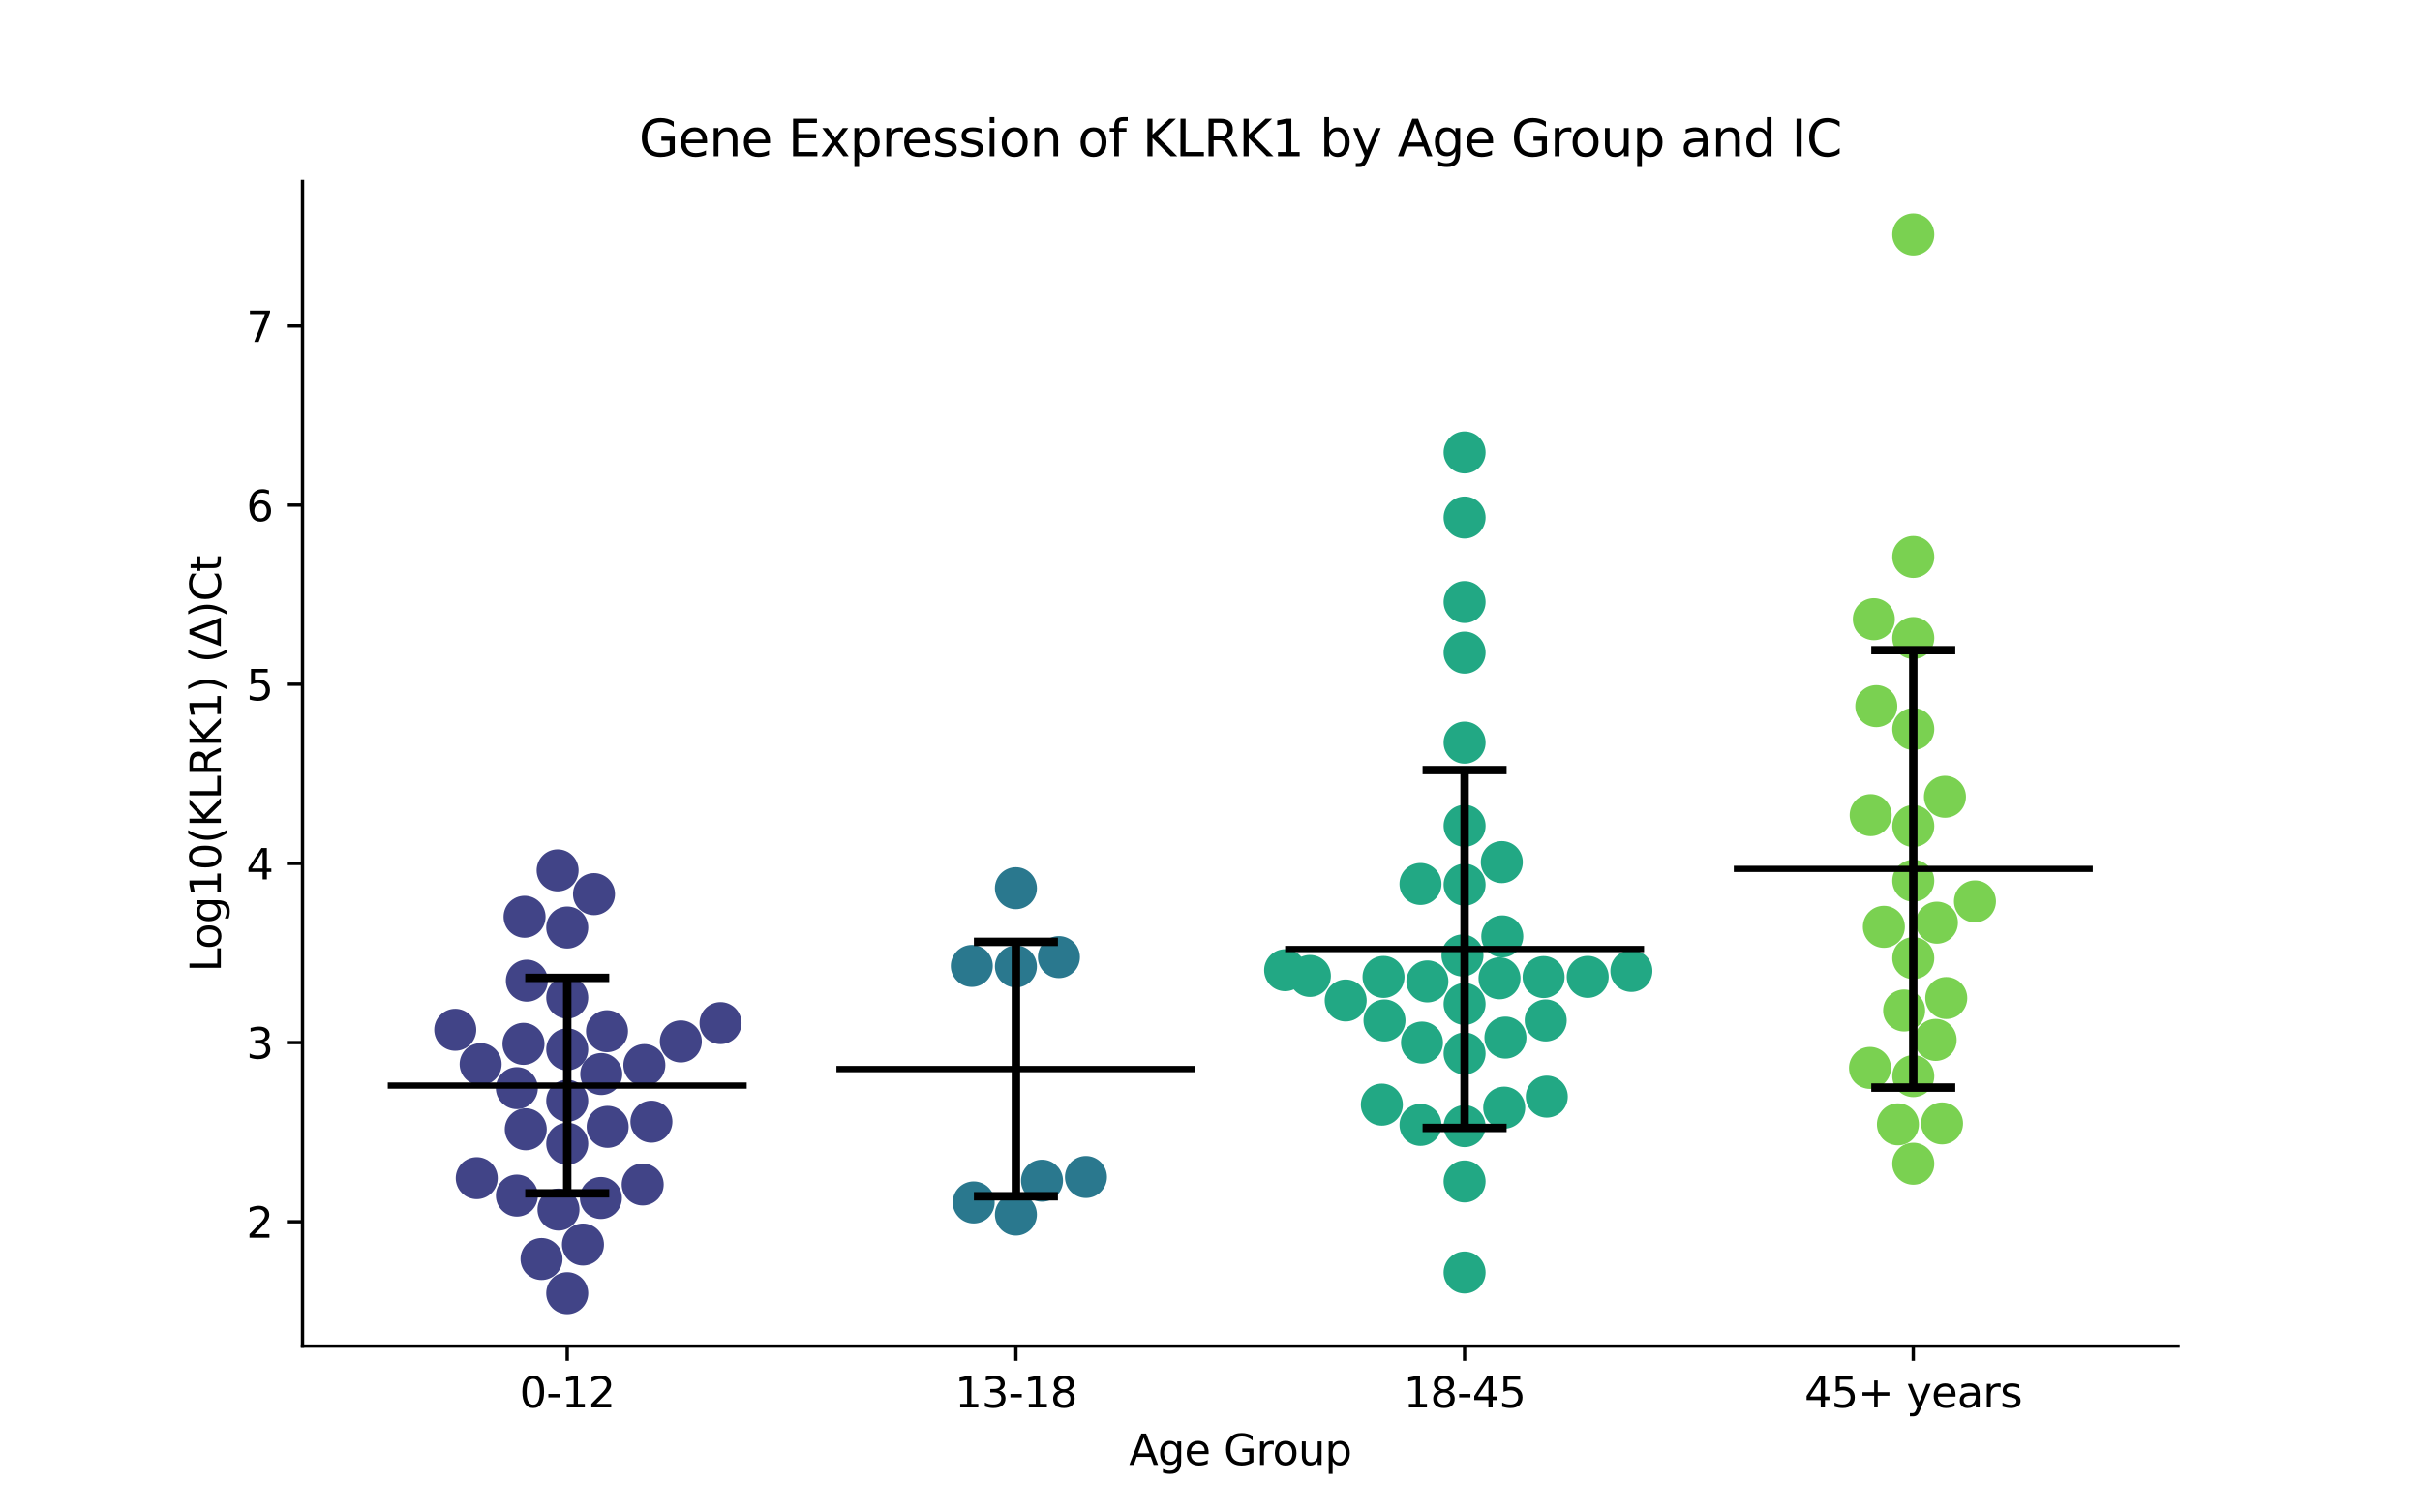 <?xml version="1.0" encoding="utf-8" standalone="no"?>
<!DOCTYPE svg PUBLIC "-//W3C//DTD SVG 1.1//EN"
  "http://www.w3.org/Graphics/SVG/1.1/DTD/svg11.dtd">
<svg xmlns:xlink="http://www.w3.org/1999/xlink" width="576pt" height="360pt" viewBox="0 0 576 360" xmlns="http://www.w3.org/2000/svg" version="1.1">
 <defs>
  <style type="text/css">*{stroke-linejoin: round; stroke-linecap: butt}</style>
 </defs>
 <g id="figure_1">
  <g id="patch_1">
   <path d="M 0 360 
L 576 360 
L 576 0 
L 0 0 
z
" style="fill: #ffffff"/>
  </g>
  <g id="axes_1">
   <g id="patch_2">
    <path d="M 72 320.4 
L 518.4 320.4 
L 518.4 43.2 
L 72 43.2 
z
" style="fill: #ffffff"/>
   </g>
   <g id="PathCollection_1">
    <defs>
     <path id="C0_0_18853d0451" d="M 0 5 
C 1.326 5 2.598 4.473 3.536 3.536 
C 4.473 2.598 5 1.326 5 -0 
C 5 -1.326 4.473 -2.598 3.536 -3.536 
C 2.598 -4.473 1.326 -5 0 -5 
C -1.326 -5 -2.598 -4.473 -3.536 -3.536 
C -4.473 -2.598 -5 -1.326 -5 0 
C -5 1.326 -4.473 2.598 -3.536 3.536 
C -2.598 4.473 -1.326 5 0 5 
z
"/>
    </defs>
    <g clip-path="url(#p2a7ae718dd)">
     <use xlink:href="#C0_0_18853d0451" x="123.03" y="284.578" style="fill: #414487"/>
    </g>
    <g clip-path="url(#p2a7ae718dd)">
     <use xlink:href="#C0_0_18853d0451" x="155.049" y="266.981" style="fill: #414487"/>
    </g>
    <g clip-path="url(#p2a7ae718dd)">
     <use xlink:href="#C0_0_18853d0451" x="162.048" y="247.884" style="fill: #414487"/>
    </g>
    <g clip-path="url(#p2a7ae718dd)">
     <use xlink:href="#C0_0_18853d0451" x="135.009" y="307.8" style="fill: #414487"/>
    </g>
    <g clip-path="url(#p2a7ae718dd)">
     <use xlink:href="#C0_0_18853d0451" x="124.6" y="248.459" style="fill: #414487"/>
    </g>
    <g clip-path="url(#p2a7ae718dd)">
     <use xlink:href="#C0_0_18853d0451" x="135.009" y="272.22" style="fill: #414487"/>
    </g>
    <g clip-path="url(#p2a7ae718dd)">
     <use xlink:href="#C0_0_18853d0451" x="124.857" y="218.214" style="fill: #414487"/>
    </g>
    <g clip-path="url(#p2a7ae718dd)">
     <use xlink:href="#C0_0_18853d0451" x="114.402" y="253.288" style="fill: #414487"/>
    </g>
    <g clip-path="url(#p2a7ae718dd)">
     <use xlink:href="#C0_0_18853d0451" x="132.933" y="287.901" style="fill: #414487"/>
    </g>
    <g clip-path="url(#p2a7ae718dd)">
     <use xlink:href="#C0_0_18853d0451" x="135.009" y="262.004" style="fill: #414487"/>
    </g>
    <g clip-path="url(#p2a7ae718dd)">
     <use xlink:href="#C0_0_18853d0451" x="144.474" y="245.445" style="fill: #414487"/>
    </g>
    <g clip-path="url(#p2a7ae718dd)">
     <use xlink:href="#C0_0_18853d0451" x="143.11" y="255.642" style="fill: #414487"/>
    </g>
    <g clip-path="url(#p2a7ae718dd)">
     <use xlink:href="#C0_0_18853d0451" x="141.383" y="212.822" style="fill: #414487"/>
    </g>
    <g clip-path="url(#p2a7ae718dd)">
     <use xlink:href="#C0_0_18853d0451" x="132.724" y="207.166" style="fill: #414487"/>
    </g>
    <g clip-path="url(#p2a7ae718dd)">
     <use xlink:href="#C0_0_18853d0451" x="125.4" y="233.423" style="fill: #414487"/>
    </g>
    <g clip-path="url(#p2a7ae718dd)">
     <use xlink:href="#C0_0_18853d0451" x="135.009" y="220.768" style="fill: #414487"/>
    </g>
    <g clip-path="url(#p2a7ae718dd)">
     <use xlink:href="#C0_0_18853d0451" x="153.368" y="253.511" style="fill: #414487"/>
    </g>
    <g clip-path="url(#p2a7ae718dd)">
     <use xlink:href="#C0_0_18853d0451" x="144.628" y="268.212" style="fill: #414487"/>
    </g>
    <g clip-path="url(#p2a7ae718dd)">
     <use xlink:href="#C0_0_18853d0451" x="128.897" y="299.668" style="fill: #414487"/>
    </g>
    <g clip-path="url(#p2a7ae718dd)">
     <use xlink:href="#C0_0_18853d0451" x="135.009" y="237.455" style="fill: #414487"/>
    </g>
    <g clip-path="url(#p2a7ae718dd)">
     <use xlink:href="#C0_0_18853d0451" x="138.755" y="296.223" style="fill: #414487"/>
    </g>
    <g clip-path="url(#p2a7ae718dd)">
     <use xlink:href="#C0_0_18853d0451" x="125.144" y="268.793" style="fill: #414487"/>
    </g>
    <g clip-path="url(#p2a7ae718dd)">
     <use xlink:href="#C0_0_18853d0451" x="113.478" y="280.426" style="fill: #414487"/>
    </g>
    <g clip-path="url(#p2a7ae718dd)">
     <use xlink:href="#C0_0_18853d0451" x="135.009" y="249.773" style="fill: #414487"/>
    </g>
    <g clip-path="url(#p2a7ae718dd)">
     <use xlink:href="#C0_0_18853d0451" x="171.497" y="243.522" style="fill: #414487"/>
    </g>
    <g clip-path="url(#p2a7ae718dd)">
     <use xlink:href="#C0_0_18853d0451" x="123.021" y="258.999" style="fill: #414487"/>
    </g>
    <g clip-path="url(#p2a7ae718dd)">
     <use xlink:href="#C0_0_18853d0451" x="152.97" y="281.932" style="fill: #414487"/>
    </g>
    <g clip-path="url(#p2a7ae718dd)">
     <use xlink:href="#C0_0_18853d0451" x="143.027" y="285.145" style="fill: #414487"/>
    </g>
    <g clip-path="url(#p2a7ae718dd)">
     <use xlink:href="#C0_0_18853d0451" x="108.357" y="245.111" style="fill: #414487"/>
    </g>
   </g>
   <g id="PathCollection_2">
    <defs>
     <path id="C1_0_c391e9fa04" d="M 0 5 
C 1.326 5 2.598 4.473 3.536 3.536 
C 4.473 2.598 5 1.326 5 -0 
C 5 -1.326 4.473 -2.598 3.536 -3.536 
C 2.598 -4.473 1.326 -5 0 -5 
C -1.326 -5 -2.598 -4.473 -3.536 -3.536 
C -4.473 -2.598 -5 -1.326 -5 0 
C -5 1.326 -4.473 2.598 -3.536 3.536 
C -2.598 4.473 -1.326 5 0 5 
z
"/>
    </defs>
    <g clip-path="url(#p2a7ae718dd)">
     <use xlink:href="#C1_0_c391e9fa04" x="231.751" y="286.201" style="fill: #2a788e"/>
    </g>
    <g clip-path="url(#p2a7ae718dd)">
     <use xlink:href="#C1_0_c391e9fa04" x="241.803" y="230.04" style="fill: #2a788e"/>
    </g>
    <g clip-path="url(#p2a7ae718dd)">
     <use xlink:href="#C1_0_c391e9fa04" x="241.803" y="211.41" style="fill: #2a788e"/>
    </g>
    <g clip-path="url(#p2a7ae718dd)">
     <use xlink:href="#C1_0_c391e9fa04" x="231.304" y="229.913" style="fill: #2a788e"/>
    </g>
    <g clip-path="url(#p2a7ae718dd)">
     <use xlink:href="#C1_0_c391e9fa04" x="248.015" y="281.028" style="fill: #2a788e"/>
    </g>
    <g clip-path="url(#p2a7ae718dd)">
     <use xlink:href="#C1_0_c391e9fa04" x="241.803" y="289.091" style="fill: #2a788e"/>
    </g>
    <g clip-path="url(#p2a7ae718dd)">
     <use xlink:href="#C1_0_c391e9fa04" x="252.039" y="227.814" style="fill: #2a788e"/>
    </g>
    <g clip-path="url(#p2a7ae718dd)">
     <use xlink:href="#C1_0_c391e9fa04" x="258.474" y="280.151" style="fill: #2a788e"/>
    </g>
   </g>
   <g id="PathCollection_3">
    <defs>
     <path id="C2_0_d1c00d12c6" d="M 0 5 
C 1.326 5 2.598 4.473 3.536 3.536 
C 4.473 2.598 5 1.326 5 -0 
C 5 -1.326 4.473 -2.598 3.536 -3.536 
C 2.598 -4.473 1.326 -5 0 -5 
C -1.326 -5 -2.598 -4.473 -3.536 -3.536 
C -4.473 -2.598 -5 -1.326 -5 0 
C -5 1.326 -4.473 2.598 -3.536 3.536 
C -2.598 4.473 -1.326 5 0 5 
z
"/>
    </defs>
    <g clip-path="url(#p2a7ae718dd)">
     <use xlink:href="#C2_0_d1c00d12c6" x="377.903" y="232.517" style="fill: #22a884"/>
    </g>
    <g clip-path="url(#p2a7ae718dd)">
     <use xlink:href="#C2_0_d1c00d12c6" x="348.597" y="238.967" style="fill: #22a884"/>
    </g>
    <g clip-path="url(#p2a7ae718dd)">
     <use xlink:href="#C2_0_d1c00d12c6" x="348.597" y="196.564" style="fill: #22a884"/>
    </g>
    <g clip-path="url(#p2a7ae718dd)">
     <use xlink:href="#C2_0_d1c00d12c6" x="348.597" y="250.749" style="fill: #22a884"/>
    </g>
    <g clip-path="url(#p2a7ae718dd)">
     <use xlink:href="#C2_0_d1c00d12c6" x="356.908" y="232.855" style="fill: #22a884"/>
    </g>
    <g clip-path="url(#p2a7ae718dd)">
     <use xlink:href="#C2_0_d1c00d12c6" x="348.597" y="155.337" style="fill: #22a884"/>
    </g>
    <g clip-path="url(#p2a7ae718dd)">
     <use xlink:href="#C2_0_d1c00d12c6" x="348.597" y="210.573" style="fill: #22a884"/>
    </g>
    <g clip-path="url(#p2a7ae718dd)">
     <use xlink:href="#C2_0_d1c00d12c6" x="357.57" y="222.875" style="fill: #22a884"/>
    </g>
    <g clip-path="url(#p2a7ae718dd)">
     <use xlink:href="#C2_0_d1c00d12c6" x="320.295" y="238.135" style="fill: #22a884"/>
    </g>
    <g clip-path="url(#p2a7ae718dd)">
     <use xlink:href="#C2_0_d1c00d12c6" x="305.879" y="230.927" style="fill: #22a884"/>
    </g>
    <g clip-path="url(#p2a7ae718dd)">
     <use xlink:href="#C2_0_d1c00d12c6" x="338.455" y="248.16" style="fill: #22a884"/>
    </g>
    <g clip-path="url(#p2a7ae718dd)">
     <use xlink:href="#C2_0_d1c00d12c6" x="338.099" y="210.402" style="fill: #22a884"/>
    </g>
    <g clip-path="url(#p2a7ae718dd)">
     <use xlink:href="#C2_0_d1c00d12c6" x="329.301" y="232.526" style="fill: #22a884"/>
    </g>
    <g clip-path="url(#p2a7ae718dd)">
     <use xlink:href="#C2_0_d1c00d12c6" x="339.74" y="233.596" style="fill: #22a884"/>
    </g>
    <g clip-path="url(#p2a7ae718dd)">
     <use xlink:href="#C2_0_d1c00d12c6" x="311.774" y="232.291" style="fill: #22a884"/>
    </g>
    <g clip-path="url(#p2a7ae718dd)">
     <use xlink:href="#C2_0_d1c00d12c6" x="348.095" y="227.419" style="fill: #22a884"/>
    </g>
    <g clip-path="url(#p2a7ae718dd)">
     <use xlink:href="#C2_0_d1c00d12c6" x="367.403" y="232.561" style="fill: #22a884"/>
    </g>
    <g clip-path="url(#p2a7ae718dd)">
     <use xlink:href="#C2_0_d1c00d12c6" x="328.903" y="262.925" style="fill: #22a884"/>
    </g>
    <g clip-path="url(#p2a7ae718dd)">
     <use xlink:href="#C2_0_d1c00d12c6" x="348.597" y="268.042" style="fill: #22a884"/>
    </g>
    <g clip-path="url(#p2a7ae718dd)">
     <use xlink:href="#C2_0_d1c00d12c6" x="357.454" y="205.201" style="fill: #22a884"/>
    </g>
    <g clip-path="url(#p2a7ae718dd)">
     <use xlink:href="#C2_0_d1c00d12c6" x="358.027" y="263.645" style="fill: #22a884"/>
    </g>
    <g clip-path="url(#p2a7ae718dd)">
     <use xlink:href="#C2_0_d1c00d12c6" x="329.531" y="242.891" style="fill: #22a884"/>
    </g>
    <g clip-path="url(#p2a7ae718dd)">
     <use xlink:href="#C2_0_d1c00d12c6" x="348.597" y="176.761" style="fill: #22a884"/>
    </g>
    <g clip-path="url(#p2a7ae718dd)">
     <use xlink:href="#C2_0_d1c00d12c6" x="348.597" y="123.181" style="fill: #22a884"/>
    </g>
    <g clip-path="url(#p2a7ae718dd)">
     <use xlink:href="#C2_0_d1c00d12c6" x="348.597" y="143.294" style="fill: #22a884"/>
    </g>
    <g clip-path="url(#p2a7ae718dd)">
     <use xlink:href="#C2_0_d1c00d12c6" x="338.102" y="267.748" style="fill: #22a884"/>
    </g>
    <g clip-path="url(#p2a7ae718dd)">
     <use xlink:href="#C2_0_d1c00d12c6" x="368.16" y="261.022" style="fill: #22a884"/>
    </g>
    <g clip-path="url(#p2a7ae718dd)">
     <use xlink:href="#C2_0_d1c00d12c6" x="358.32" y="246.973" style="fill: #22a884"/>
    </g>
    <g clip-path="url(#p2a7ae718dd)">
     <use xlink:href="#C2_0_d1c00d12c6" x="348.597" y="302.878" style="fill: #22a884"/>
    </g>
    <g clip-path="url(#p2a7ae718dd)">
     <use xlink:href="#C2_0_d1c00d12c6" x="348.597" y="281.21" style="fill: #22a884"/>
    </g>
    <g clip-path="url(#p2a7ae718dd)">
     <use xlink:href="#C2_0_d1c00d12c6" x="388.298" y="231.105" style="fill: #22a884"/>
    </g>
    <g clip-path="url(#p2a7ae718dd)">
     <use xlink:href="#C2_0_d1c00d12c6" x="367.902" y="242.885" style="fill: #22a884"/>
    </g>
    <g clip-path="url(#p2a7ae718dd)">
     <use xlink:href="#C2_0_d1c00d12c6" x="348.597" y="107.684" style="fill: #22a884"/>
    </g>
   </g>
   <g id="PathCollection_4">
    <defs>
     <path id="C3_0_f1b773b6f1" d="M 0 5 
C 1.326 5 2.598 4.473 3.536 3.536 
C 4.473 2.598 5 1.326 5 -0 
C 5 -1.326 4.473 -2.598 3.536 -3.536 
C 2.598 -4.473 1.326 -5 0 -5 
C -1.326 -5 -2.598 -4.473 -3.536 -3.536 
C -4.473 -2.598 -5 -1.326 -5 0 
C -5 1.326 -4.473 2.598 -3.536 3.536 
C -2.598 4.473 -1.326 5 0 5 
z
"/>
    </defs>
    <g clip-path="url(#p2a7ae718dd)">
     <use xlink:href="#C3_0_f1b773b6f1" x="462.234" y="267.393" style="fill: #7ad151"/>
    </g>
    <g clip-path="url(#p2a7ae718dd)">
     <use xlink:href="#C3_0_f1b773b6f1" x="455.391" y="173.527" style="fill: #7ad151"/>
    </g>
    <g clip-path="url(#p2a7ae718dd)">
     <use xlink:href="#C3_0_f1b773b6f1" x="461.02" y="219.617" style="fill: #7ad151"/>
    </g>
    <g clip-path="url(#p2a7ae718dd)">
     <use xlink:href="#C3_0_f1b773b6f1" x="455.391" y="196.614" style="fill: #7ad151"/>
    </g>
    <g clip-path="url(#p2a7ae718dd)">
     <use xlink:href="#C3_0_f1b773b6f1" x="455.391" y="151.861" style="fill: #7ad151"/>
    </g>
    <g clip-path="url(#p2a7ae718dd)">
     <use xlink:href="#C3_0_f1b773b6f1" x="453.215" y="240.522" style="fill: #7ad151"/>
    </g>
    <g clip-path="url(#p2a7ae718dd)">
     <use xlink:href="#C3_0_f1b773b6f1" x="470.071" y="214.548" style="fill: #7ad151"/>
    </g>
    <g clip-path="url(#p2a7ae718dd)">
     <use xlink:href="#C3_0_f1b773b6f1" x="460.717" y="247.519" style="fill: #7ad151"/>
    </g>
    <g clip-path="url(#p2a7ae718dd)">
     <use xlink:href="#C3_0_f1b773b6f1" x="451.736" y="267.615" style="fill: #7ad151"/>
    </g>
    <g clip-path="url(#p2a7ae718dd)">
     <use xlink:href="#C3_0_f1b773b6f1" x="446.007" y="147.376" style="fill: #7ad151"/>
    </g>
    <g clip-path="url(#p2a7ae718dd)">
     <use xlink:href="#C3_0_f1b773b6f1" x="446.589" y="168.075" style="fill: #7ad151"/>
    </g>
    <g clip-path="url(#p2a7ae718dd)">
     <use xlink:href="#C3_0_f1b773b6f1" x="462.929" y="189.652" style="fill: #7ad151"/>
    </g>
    <g clip-path="url(#p2a7ae718dd)">
     <use xlink:href="#C3_0_f1b773b6f1" x="463.241" y="237.552" style="fill: #7ad151"/>
    </g>
    <g clip-path="url(#p2a7ae718dd)">
     <use xlink:href="#C3_0_f1b773b6f1" x="455.391" y="276.989" style="fill: #7ad151"/>
    </g>
    <g clip-path="url(#p2a7ae718dd)">
     <use xlink:href="#C3_0_f1b773b6f1" x="445.251" y="194.018" style="fill: #7ad151"/>
    </g>
    <g clip-path="url(#p2a7ae718dd)">
     <use xlink:href="#C3_0_f1b773b6f1" x="455.391" y="209.629" style="fill: #7ad151"/>
    </g>
    <g clip-path="url(#p2a7ae718dd)">
     <use xlink:href="#C3_0_f1b773b6f1" x="455.391" y="228.058" style="fill: #7ad151"/>
    </g>
    <g clip-path="url(#p2a7ae718dd)">
     <use xlink:href="#C3_0_f1b773b6f1" x="455.391" y="256.137" style="fill: #7ad151"/>
    </g>
    <g clip-path="url(#p2a7ae718dd)">
     <use xlink:href="#C3_0_f1b773b6f1" x="448.392" y="220.604" style="fill: #7ad151"/>
    </g>
    <g clip-path="url(#p2a7ae718dd)">
     <use xlink:href="#C3_0_f1b773b6f1" x="455.391" y="55.8" style="fill: #7ad151"/>
    </g>
    <g clip-path="url(#p2a7ae718dd)">
     <use xlink:href="#C3_0_f1b773b6f1" x="445.093" y="254.187" style="fill: #7ad151"/>
    </g>
    <g clip-path="url(#p2a7ae718dd)">
     <use xlink:href="#C3_0_f1b773b6f1" x="455.391" y="132.563" style="fill: #7ad151"/>
    </g>
   </g>
   <g id="matplotlib.axis_1">
    <g id="xtick_1">
     <g id="line2d_1">
      <defs>
       <path id="ma7308318d5" d="M 0 0 
L 0 3.5 
" style="stroke: #000000; stroke-width: 0.8"/>
      </defs>
      <g>
       <use xlink:href="#ma7308318d5" x="135.009" y="320.4" style="stroke: #000000; stroke-width: 0.8"/>
      </g>
     </g>
     <g id="text_1">
      <!-- 0-12 -->
      <g transform="translate(123.661 334.998) scale(0.1 -0.1)">
       <defs>
        <path id="DejaVuSans-30" d="M 2034 4250 
Q 1547 4250 1301 3770 
Q 1056 3291 1056 2328 
Q 1056 1369 1301 889 
Q 1547 409 2034 409 
Q 2525 409 2770 889 
Q 3016 1369 3016 2328 
Q 3016 3291 2770 3770 
Q 2525 4250 2034 4250 
z
M 2034 4750 
Q 2819 4750 3233 4129 
Q 3647 3509 3647 2328 
Q 3647 1150 3233 529 
Q 2819 -91 2034 -91 
Q 1250 -91 836 529 
Q 422 1150 422 2328 
Q 422 3509 836 4129 
Q 1250 4750 2034 4750 
z
" transform="scale(0.016)"/>
        <path id="DejaVuSans-2d" d="M 313 2009 
L 1997 2009 
L 1997 1497 
L 313 1497 
L 313 2009 
z
" transform="scale(0.016)"/>
        <path id="DejaVuSans-31" d="M 794 531 
L 1825 531 
L 1825 4091 
L 703 3866 
L 703 4441 
L 1819 4666 
L 2450 4666 
L 2450 531 
L 3481 531 
L 3481 0 
L 794 0 
L 794 531 
z
" transform="scale(0.016)"/>
        <path id="DejaVuSans-32" d="M 1228 531 
L 3431 531 
L 3431 0 
L 469 0 
L 469 531 
Q 828 903 1448 1529 
Q 2069 2156 2228 2338 
Q 2531 2678 2651 2914 
Q 2772 3150 2772 3378 
Q 2772 3750 2511 3984 
Q 2250 4219 1831 4219 
Q 1534 4219 1204 4116 
Q 875 4013 500 3803 
L 500 4441 
Q 881 4594 1212 4672 
Q 1544 4750 1819 4750 
Q 2544 4750 2975 4387 
Q 3406 4025 3406 3419 
Q 3406 3131 3298 2873 
Q 3191 2616 2906 2266 
Q 2828 2175 2409 1742 
Q 1991 1309 1228 531 
z
" transform="scale(0.016)"/>
       </defs>
       <use xlink:href="#DejaVuSans-30"/>
       <use xlink:href="#DejaVuSans-2d" x="63.623"/>
       <use xlink:href="#DejaVuSans-31" x="99.707"/>
       <use xlink:href="#DejaVuSans-32" x="163.33"/>
      </g>
     </g>
    </g>
    <g id="xtick_2">
     <g id="line2d_2">
      <g>
       <use xlink:href="#ma7308318d5" x="241.803" y="320.4" style="stroke: #000000; stroke-width: 0.8"/>
      </g>
     </g>
     <g id="text_2">
      <!-- 13-18 -->
      <g transform="translate(227.274 334.998) scale(0.1 -0.1)">
       <defs>
        <path id="DejaVuSans-33" d="M 2597 2516 
Q 3050 2419 3304 2112 
Q 3559 1806 3559 1356 
Q 3559 666 3084 287 
Q 2609 -91 1734 -91 
Q 1441 -91 1130 -33 
Q 819 25 488 141 
L 488 750 
Q 750 597 1062 519 
Q 1375 441 1716 441 
Q 2309 441 2620 675 
Q 2931 909 2931 1356 
Q 2931 1769 2642 2001 
Q 2353 2234 1838 2234 
L 1294 2234 
L 1294 2753 
L 1863 2753 
Q 2328 2753 2575 2939 
Q 2822 3125 2822 3475 
Q 2822 3834 2567 4026 
Q 2313 4219 1838 4219 
Q 1578 4219 1281 4162 
Q 984 4106 628 3988 
L 628 4550 
Q 988 4650 1302 4700 
Q 1616 4750 1894 4750 
Q 2613 4750 3031 4423 
Q 3450 4097 3450 3541 
Q 3450 3153 3228 2886 
Q 3006 2619 2597 2516 
z
" transform="scale(0.016)"/>
        <path id="DejaVuSans-38" d="M 2034 2216 
Q 1584 2216 1326 1975 
Q 1069 1734 1069 1313 
Q 1069 891 1326 650 
Q 1584 409 2034 409 
Q 2484 409 2743 651 
Q 3003 894 3003 1313 
Q 3003 1734 2745 1975 
Q 2488 2216 2034 2216 
z
M 1403 2484 
Q 997 2584 770 2862 
Q 544 3141 544 3541 
Q 544 4100 942 4425 
Q 1341 4750 2034 4750 
Q 2731 4750 3128 4425 
Q 3525 4100 3525 3541 
Q 3525 3141 3298 2862 
Q 3072 2584 2669 2484 
Q 3125 2378 3379 2068 
Q 3634 1759 3634 1313 
Q 3634 634 3220 271 
Q 2806 -91 2034 -91 
Q 1263 -91 848 271 
Q 434 634 434 1313 
Q 434 1759 690 2068 
Q 947 2378 1403 2484 
z
M 1172 3481 
Q 1172 3119 1398 2916 
Q 1625 2713 2034 2713 
Q 2441 2713 2670 2916 
Q 2900 3119 2900 3481 
Q 2900 3844 2670 4047 
Q 2441 4250 2034 4250 
Q 1625 4250 1398 4047 
Q 1172 3844 1172 3481 
z
" transform="scale(0.016)"/>
       </defs>
       <use xlink:href="#DejaVuSans-31"/>
       <use xlink:href="#DejaVuSans-33" x="63.623"/>
       <use xlink:href="#DejaVuSans-2d" x="127.246"/>
       <use xlink:href="#DejaVuSans-31" x="163.33"/>
       <use xlink:href="#DejaVuSans-38" x="226.953"/>
      </g>
     </g>
    </g>
    <g id="xtick_3">
     <g id="line2d_3">
      <g>
       <use xlink:href="#ma7308318d5" x="348.597" y="320.4" style="stroke: #000000; stroke-width: 0.8"/>
      </g>
     </g>
     <g id="text_3">
      <!-- 18-45 -->
      <g transform="translate(334.068 334.998) scale(0.1 -0.1)">
       <defs>
        <path id="DejaVuSans-34" d="M 2419 4116 
L 825 1625 
L 2419 1625 
L 2419 4116 
z
M 2253 4666 
L 3047 4666 
L 3047 1625 
L 3713 1625 
L 3713 1100 
L 3047 1100 
L 3047 0 
L 2419 0 
L 2419 1100 
L 313 1100 
L 313 1709 
L 2253 4666 
z
" transform="scale(0.016)"/>
        <path id="DejaVuSans-35" d="M 691 4666 
L 3169 4666 
L 3169 4134 
L 1269 4134 
L 1269 2991 
Q 1406 3038 1543 3061 
Q 1681 3084 1819 3084 
Q 2600 3084 3056 2656 
Q 3513 2228 3513 1497 
Q 3513 744 3044 326 
Q 2575 -91 1722 -91 
Q 1428 -91 1123 -41 
Q 819 9 494 109 
L 494 744 
Q 775 591 1075 516 
Q 1375 441 1709 441 
Q 2250 441 2565 725 
Q 2881 1009 2881 1497 
Q 2881 1984 2565 2268 
Q 2250 2553 1709 2553 
Q 1456 2553 1204 2497 
Q 953 2441 691 2322 
L 691 4666 
z
" transform="scale(0.016)"/>
       </defs>
       <use xlink:href="#DejaVuSans-31"/>
       <use xlink:href="#DejaVuSans-38" x="63.623"/>
       <use xlink:href="#DejaVuSans-2d" x="127.246"/>
       <use xlink:href="#DejaVuSans-34" x="163.33"/>
       <use xlink:href="#DejaVuSans-35" x="226.953"/>
      </g>
     </g>
    </g>
    <g id="xtick_4">
     <g id="line2d_4">
      <g>
       <use xlink:href="#ma7308318d5" x="455.391" y="320.4" style="stroke: #000000; stroke-width: 0.8"/>
      </g>
     </g>
     <g id="text_4">
      <!-- 45+ years -->
      <g transform="translate(429.49 334.998) scale(0.1 -0.1)">
       <defs>
        <path id="DejaVuSans-2b" d="M 2944 4013 
L 2944 2272 
L 4684 2272 
L 4684 1741 
L 2944 1741 
L 2944 0 
L 2419 0 
L 2419 1741 
L 678 1741 
L 678 2272 
L 2419 2272 
L 2419 4013 
L 2944 4013 
z
" transform="scale(0.016)"/>
        <path id="DejaVuSans-20" transform="scale(0.016)"/>
        <path id="DejaVuSans-79" d="M 2059 -325 
Q 1816 -950 1584 -1140 
Q 1353 -1331 966 -1331 
L 506 -1331 
L 506 -850 
L 844 -850 
Q 1081 -850 1212 -737 
Q 1344 -625 1503 -206 
L 1606 56 
L 191 3500 
L 800 3500 
L 1894 763 
L 2988 3500 
L 3597 3500 
L 2059 -325 
z
" transform="scale(0.016)"/>
        <path id="DejaVuSans-65" d="M 3597 1894 
L 3597 1613 
L 953 1613 
Q 991 1019 1311 708 
Q 1631 397 2203 397 
Q 2534 397 2845 478 
Q 3156 559 3463 722 
L 3463 178 
Q 3153 47 2828 -22 
Q 2503 -91 2169 -91 
Q 1331 -91 842 396 
Q 353 884 353 1716 
Q 353 2575 817 3079 
Q 1281 3584 2069 3584 
Q 2775 3584 3186 3129 
Q 3597 2675 3597 1894 
z
M 3022 2063 
Q 3016 2534 2758 2815 
Q 2500 3097 2075 3097 
Q 1594 3097 1305 2825 
Q 1016 2553 972 2059 
L 3022 2063 
z
" transform="scale(0.016)"/>
        <path id="DejaVuSans-61" d="M 2194 1759 
Q 1497 1759 1228 1600 
Q 959 1441 959 1056 
Q 959 750 1161 570 
Q 1363 391 1709 391 
Q 2188 391 2477 730 
Q 2766 1069 2766 1631 
L 2766 1759 
L 2194 1759 
z
M 3341 1997 
L 3341 0 
L 2766 0 
L 2766 531 
Q 2569 213 2275 61 
Q 1981 -91 1556 -91 
Q 1019 -91 701 211 
Q 384 513 384 1019 
Q 384 1609 779 1909 
Q 1175 2209 1959 2209 
L 2766 2209 
L 2766 2266 
Q 2766 2663 2505 2880 
Q 2244 3097 1772 3097 
Q 1472 3097 1187 3025 
Q 903 2953 641 2809 
L 641 3341 
Q 956 3463 1253 3523 
Q 1550 3584 1831 3584 
Q 2591 3584 2966 3190 
Q 3341 2797 3341 1997 
z
" transform="scale(0.016)"/>
        <path id="DejaVuSans-72" d="M 2631 2963 
Q 2534 3019 2420 3045 
Q 2306 3072 2169 3072 
Q 1681 3072 1420 2755 
Q 1159 2438 1159 1844 
L 1159 0 
L 581 0 
L 581 3500 
L 1159 3500 
L 1159 2956 
Q 1341 3275 1631 3429 
Q 1922 3584 2338 3584 
Q 2397 3584 2469 3576 
Q 2541 3569 2628 3553 
L 2631 2963 
z
" transform="scale(0.016)"/>
        <path id="DejaVuSans-73" d="M 2834 3397 
L 2834 2853 
Q 2591 2978 2328 3040 
Q 2066 3103 1784 3103 
Q 1356 3103 1142 2972 
Q 928 2841 928 2578 
Q 928 2378 1081 2264 
Q 1234 2150 1697 2047 
L 1894 2003 
Q 2506 1872 2764 1633 
Q 3022 1394 3022 966 
Q 3022 478 2636 193 
Q 2250 -91 1575 -91 
Q 1294 -91 989 -36 
Q 684 19 347 128 
L 347 722 
Q 666 556 975 473 
Q 1284 391 1588 391 
Q 1994 391 2212 530 
Q 2431 669 2431 922 
Q 2431 1156 2273 1281 
Q 2116 1406 1581 1522 
L 1381 1569 
Q 847 1681 609 1914 
Q 372 2147 372 2553 
Q 372 3047 722 3315 
Q 1072 3584 1716 3584 
Q 2034 3584 2315 3537 
Q 2597 3491 2834 3397 
z
" transform="scale(0.016)"/>
       </defs>
       <use xlink:href="#DejaVuSans-34"/>
       <use xlink:href="#DejaVuSans-35" x="63.623"/>
       <use xlink:href="#DejaVuSans-2b" x="127.246"/>
       <use xlink:href="#DejaVuSans-20" x="211.035"/>
       <use xlink:href="#DejaVuSans-79" x="242.822"/>
       <use xlink:href="#DejaVuSans-65" x="302.002"/>
       <use xlink:href="#DejaVuSans-61" x="363.525"/>
       <use xlink:href="#DejaVuSans-72" x="424.805"/>
       <use xlink:href="#DejaVuSans-73" x="465.918"/>
      </g>
     </g>
    </g>
    <g id="text_5">
     <!-- Age Group -->
     <g transform="translate(268.72 348.677) scale(0.1 -0.1)">
      <defs>
       <path id="DejaVuSans-41" d="M 2188 4044 
L 1331 1722 
L 3047 1722 
L 2188 4044 
z
M 1831 4666 
L 2547 4666 
L 4325 0 
L 3669 0 
L 3244 1197 
L 1141 1197 
L 716 0 
L 50 0 
L 1831 4666 
z
" transform="scale(0.016)"/>
       <path id="DejaVuSans-67" d="M 2906 1791 
Q 2906 2416 2648 2759 
Q 2391 3103 1925 3103 
Q 1463 3103 1205 2759 
Q 947 2416 947 1791 
Q 947 1169 1205 825 
Q 1463 481 1925 481 
Q 2391 481 2648 825 
Q 2906 1169 2906 1791 
z
M 3481 434 
Q 3481 -459 3084 -895 
Q 2688 -1331 1869 -1331 
Q 1566 -1331 1297 -1286 
Q 1028 -1241 775 -1147 
L 775 -588 
Q 1028 -725 1275 -790 
Q 1522 -856 1778 -856 
Q 2344 -856 2625 -561 
Q 2906 -266 2906 331 
L 2906 616 
Q 2728 306 2450 153 
Q 2172 0 1784 0 
Q 1141 0 747 490 
Q 353 981 353 1791 
Q 353 2603 747 3093 
Q 1141 3584 1784 3584 
Q 2172 3584 2450 3431 
Q 2728 3278 2906 2969 
L 2906 3500 
L 3481 3500 
L 3481 434 
z
" transform="scale(0.016)"/>
       <path id="DejaVuSans-47" d="M 3809 666 
L 3809 1919 
L 2778 1919 
L 2778 2438 
L 4434 2438 
L 4434 434 
Q 4069 175 3628 42 
Q 3188 -91 2688 -91 
Q 1594 -91 976 548 
Q 359 1188 359 2328 
Q 359 3472 976 4111 
Q 1594 4750 2688 4750 
Q 3144 4750 3555 4637 
Q 3966 4525 4313 4306 
L 4313 3634 
Q 3963 3931 3569 4081 
Q 3175 4231 2741 4231 
Q 1884 4231 1454 3753 
Q 1025 3275 1025 2328 
Q 1025 1384 1454 906 
Q 1884 428 2741 428 
Q 3075 428 3337 486 
Q 3600 544 3809 666 
z
" transform="scale(0.016)"/>
       <path id="DejaVuSans-6f" d="M 1959 3097 
Q 1497 3097 1228 2736 
Q 959 2375 959 1747 
Q 959 1119 1226 758 
Q 1494 397 1959 397 
Q 2419 397 2687 759 
Q 2956 1122 2956 1747 
Q 2956 2369 2687 2733 
Q 2419 3097 1959 3097 
z
M 1959 3584 
Q 2709 3584 3137 3096 
Q 3566 2609 3566 1747 
Q 3566 888 3137 398 
Q 2709 -91 1959 -91 
Q 1206 -91 779 398 
Q 353 888 353 1747 
Q 353 2609 779 3096 
Q 1206 3584 1959 3584 
z
" transform="scale(0.016)"/>
       <path id="DejaVuSans-75" d="M 544 1381 
L 544 3500 
L 1119 3500 
L 1119 1403 
Q 1119 906 1312 657 
Q 1506 409 1894 409 
Q 2359 409 2629 706 
Q 2900 1003 2900 1516 
L 2900 3500 
L 3475 3500 
L 3475 0 
L 2900 0 
L 2900 538 
Q 2691 219 2414 64 
Q 2138 -91 1772 -91 
Q 1169 -91 856 284 
Q 544 659 544 1381 
z
M 1991 3584 
L 1991 3584 
z
" transform="scale(0.016)"/>
       <path id="DejaVuSans-70" d="M 1159 525 
L 1159 -1331 
L 581 -1331 
L 581 3500 
L 1159 3500 
L 1159 2969 
Q 1341 3281 1617 3432 
Q 1894 3584 2278 3584 
Q 2916 3584 3314 3078 
Q 3713 2572 3713 1747 
Q 3713 922 3314 415 
Q 2916 -91 2278 -91 
Q 1894 -91 1617 61 
Q 1341 213 1159 525 
z
M 3116 1747 
Q 3116 2381 2855 2742 
Q 2594 3103 2138 3103 
Q 1681 3103 1420 2742 
Q 1159 2381 1159 1747 
Q 1159 1113 1420 752 
Q 1681 391 2138 391 
Q 2594 391 2855 752 
Q 3116 1113 3116 1747 
z
" transform="scale(0.016)"/>
      </defs>
      <use xlink:href="#DejaVuSans-41"/>
      <use xlink:href="#DejaVuSans-67" x="68.408"/>
      <use xlink:href="#DejaVuSans-65" x="131.885"/>
      <use xlink:href="#DejaVuSans-20" x="193.408"/>
      <use xlink:href="#DejaVuSans-47" x="225.195"/>
      <use xlink:href="#DejaVuSans-72" x="302.686"/>
      <use xlink:href="#DejaVuSans-6f" x="341.549"/>
      <use xlink:href="#DejaVuSans-75" x="402.73"/>
      <use xlink:href="#DejaVuSans-70" x="466.109"/>
     </g>
    </g>
   </g>
   <g id="matplotlib.axis_2">
    <g id="ytick_1">
     <g id="line2d_5">
      <defs>
       <path id="mdec4536524" d="M 0 0 
L -3.5 0 
" style="stroke: #000000; stroke-width: 0.8"/>
      </defs>
      <g>
       <use xlink:href="#mdec4536524" x="72" y="290.801" style="stroke: #000000; stroke-width: 0.8"/>
      </g>
     </g>
     <g id="text_6">
      <!-- 2 -->
      <g transform="translate(58.638 294.6) scale(0.1 -0.1)">
       <use xlink:href="#DejaVuSans-32"/>
      </g>
     </g>
    </g>
    <g id="ytick_2">
     <g id="line2d_6">
      <g>
       <use xlink:href="#mdec4536524" x="72" y="248.156" style="stroke: #000000; stroke-width: 0.8"/>
      </g>
     </g>
     <g id="text_7">
      <!-- 3 -->
      <g transform="translate(58.638 251.956) scale(0.1 -0.1)">
       <use xlink:href="#DejaVuSans-33"/>
      </g>
     </g>
    </g>
    <g id="ytick_3">
     <g id="line2d_7">
      <g>
       <use xlink:href="#mdec4536524" x="72" y="205.511" style="stroke: #000000; stroke-width: 0.8"/>
      </g>
     </g>
     <g id="text_8">
      <!-- 4 -->
      <g transform="translate(58.638 209.311) scale(0.1 -0.1)">
       <use xlink:href="#DejaVuSans-34"/>
      </g>
     </g>
    </g>
    <g id="ytick_4">
     <g id="line2d_8">
      <g>
       <use xlink:href="#mdec4536524" x="72" y="162.867" style="stroke: #000000; stroke-width: 0.8"/>
      </g>
     </g>
     <g id="text_9">
      <!-- 5 -->
      <g transform="translate(58.638 166.666) scale(0.1 -0.1)">
       <use xlink:href="#DejaVuSans-35"/>
      </g>
     </g>
    </g>
    <g id="ytick_5">
     <g id="line2d_9">
      <g>
       <use xlink:href="#mdec4536524" x="72" y="120.222" style="stroke: #000000; stroke-width: 0.8"/>
      </g>
     </g>
     <g id="text_10">
      <!-- 6 -->
      <g transform="translate(58.638 124.021) scale(0.1 -0.1)">
       <defs>
        <path id="DejaVuSans-36" d="M 2113 2584 
Q 1688 2584 1439 2293 
Q 1191 2003 1191 1497 
Q 1191 994 1439 701 
Q 1688 409 2113 409 
Q 2538 409 2786 701 
Q 3034 994 3034 1497 
Q 3034 2003 2786 2293 
Q 2538 2584 2113 2584 
z
M 3366 4563 
L 3366 3988 
Q 3128 4100 2886 4159 
Q 2644 4219 2406 4219 
Q 1781 4219 1451 3797 
Q 1122 3375 1075 2522 
Q 1259 2794 1537 2939 
Q 1816 3084 2150 3084 
Q 2853 3084 3261 2657 
Q 3669 2231 3669 1497 
Q 3669 778 3244 343 
Q 2819 -91 2113 -91 
Q 1303 -91 875 529 
Q 447 1150 447 2328 
Q 447 3434 972 4092 
Q 1497 4750 2381 4750 
Q 2619 4750 2861 4703 
Q 3103 4656 3366 4563 
z
" transform="scale(0.016)"/>
       </defs>
       <use xlink:href="#DejaVuSans-36"/>
      </g>
     </g>
    </g>
    <g id="ytick_6">
     <g id="line2d_10">
      <g>
       <use xlink:href="#mdec4536524" x="72" y="77.577" style="stroke: #000000; stroke-width: 0.8"/>
      </g>
     </g>
     <g id="text_11">
      <!-- 7 -->
      <g transform="translate(58.638 81.376) scale(0.1 -0.1)">
       <defs>
        <path id="DejaVuSans-37" d="M 525 4666 
L 3525 4666 
L 3525 4397 
L 1831 0 
L 1172 0 
L 2766 4134 
L 525 4134 
L 525 4666 
z
" transform="scale(0.016)"/>
       </defs>
       <use xlink:href="#DejaVuSans-37"/>
      </g>
     </g>
    </g>
    <g id="text_12">
     <!-- Log10(KLRK1) (Δ)Ct -->
     <g transform="translate(52.558 231.358) rotate(-90) scale(0.1 -0.1)">
      <defs>
       <path id="DejaVuSans-4c" d="M 628 4666 
L 1259 4666 
L 1259 531 
L 3531 531 
L 3531 0 
L 628 0 
L 628 4666 
z
" transform="scale(0.016)"/>
       <path id="DejaVuSans-28" d="M 1984 4856 
Q 1566 4138 1362 3434 
Q 1159 2731 1159 2009 
Q 1159 1288 1364 580 
Q 1569 -128 1984 -844 
L 1484 -844 
Q 1016 -109 783 600 
Q 550 1309 550 2009 
Q 550 2706 781 3412 
Q 1013 4119 1484 4856 
L 1984 4856 
z
" transform="scale(0.016)"/>
       <path id="DejaVuSans-4b" d="M 628 4666 
L 1259 4666 
L 1259 2694 
L 3353 4666 
L 4166 4666 
L 1850 2491 
L 4331 0 
L 3500 0 
L 1259 2247 
L 1259 0 
L 628 0 
L 628 4666 
z
" transform="scale(0.016)"/>
       <path id="DejaVuSans-52" d="M 2841 2188 
Q 3044 2119 3236 1894 
Q 3428 1669 3622 1275 
L 4263 0 
L 3584 0 
L 2988 1197 
Q 2756 1666 2539 1819 
Q 2322 1972 1947 1972 
L 1259 1972 
L 1259 0 
L 628 0 
L 628 4666 
L 2053 4666 
Q 2853 4666 3247 4331 
Q 3641 3997 3641 3322 
Q 3641 2881 3436 2590 
Q 3231 2300 2841 2188 
z
M 1259 4147 
L 1259 2491 
L 2053 2491 
Q 2509 2491 2742 2702 
Q 2975 2913 2975 3322 
Q 2975 3731 2742 3939 
Q 2509 4147 2053 4147 
L 1259 4147 
z
" transform="scale(0.016)"/>
       <path id="DejaVuSans-29" d="M 513 4856 
L 1013 4856 
Q 1481 4119 1714 3412 
Q 1947 2706 1947 2009 
Q 1947 1309 1714 600 
Q 1481 -109 1013 -844 
L 513 -844 
Q 928 -128 1133 580 
Q 1338 1288 1338 2009 
Q 1338 2731 1133 3434 
Q 928 4138 513 4856 
z
" transform="scale(0.016)"/>
       <path id="DejaVuSans-394" d="M 2188 4044 
L 906 525 
L 3472 525 
L 2188 4044 
z
M 50 0 
L 1831 4666 
L 2547 4666 
L 4325 0 
L 50 0 
z
" transform="scale(0.016)"/>
       <path id="DejaVuSans-43" d="M 4122 4306 
L 4122 3641 
Q 3803 3938 3442 4084 
Q 3081 4231 2675 4231 
Q 1875 4231 1450 3742 
Q 1025 3253 1025 2328 
Q 1025 1406 1450 917 
Q 1875 428 2675 428 
Q 3081 428 3442 575 
Q 3803 722 4122 1019 
L 4122 359 
Q 3791 134 3420 21 
Q 3050 -91 2638 -91 
Q 1578 -91 968 557 
Q 359 1206 359 2328 
Q 359 3453 968 4101 
Q 1578 4750 2638 4750 
Q 3056 4750 3426 4639 
Q 3797 4528 4122 4306 
z
" transform="scale(0.016)"/>
       <path id="DejaVuSans-74" d="M 1172 4494 
L 1172 3500 
L 2356 3500 
L 2356 3053 
L 1172 3053 
L 1172 1153 
Q 1172 725 1289 603 
Q 1406 481 1766 481 
L 2356 481 
L 2356 0 
L 1766 0 
Q 1100 0 847 248 
Q 594 497 594 1153 
L 594 3053 
L 172 3053 
L 172 3500 
L 594 3500 
L 594 4494 
L 1172 4494 
z
" transform="scale(0.016)"/>
      </defs>
      <use xlink:href="#DejaVuSans-4c"/>
      <use xlink:href="#DejaVuSans-6f" x="53.963"/>
      <use xlink:href="#DejaVuSans-67" x="115.145"/>
      <use xlink:href="#DejaVuSans-31" x="178.621"/>
      <use xlink:href="#DejaVuSans-30" x="242.244"/>
      <use xlink:href="#DejaVuSans-28" x="305.867"/>
      <use xlink:href="#DejaVuSans-4b" x="344.881"/>
      <use xlink:href="#DejaVuSans-4c" x="410.457"/>
      <use xlink:href="#DejaVuSans-52" x="466.17"/>
      <use xlink:href="#DejaVuSans-4b" x="535.652"/>
      <use xlink:href="#DejaVuSans-31" x="601.229"/>
      <use xlink:href="#DejaVuSans-29" x="664.852"/>
      <use xlink:href="#DejaVuSans-20" x="703.865"/>
      <use xlink:href="#DejaVuSans-28" x="735.652"/>
      <use xlink:href="#DejaVuSans-394" x="774.666"/>
      <use xlink:href="#DejaVuSans-29" x="843.074"/>
      <use xlink:href="#DejaVuSans-43" x="882.088"/>
      <use xlink:href="#DejaVuSans-74" x="951.912"/>
     </g>
    </g>
   </g>
   <g id="LineCollection_1">
    <path d="M 135.009 284.035 
L 135.009 232.749 
" clip-path="url(#p2a7ae718dd)" style="fill: none; stroke: #000000; stroke-width: 2"/>
   </g>
   <g id="line2d_11">
    <defs>
     <path id="m1e4070d02d" d="M 10 0 
L -10 -0 
" style="stroke: #000000; stroke-width: 2"/>
    </defs>
    <g clip-path="url(#p2a7ae718dd)">
     <use xlink:href="#m1e4070d02d" x="135.009" y="284.035" style="stroke: #000000; stroke-width: 2"/>
    </g>
   </g>
   <g id="line2d_12">
    <g clip-path="url(#p2a7ae718dd)">
     <use xlink:href="#m1e4070d02d" x="135.009" y="232.749" style="stroke: #000000; stroke-width: 2"/>
    </g>
   </g>
   <g id="LineCollection_2">
    <path d="M 92.291 258.392 
L 177.726 258.392 
" clip-path="url(#p2a7ae718dd)" style="fill: none; stroke: #000000; stroke-width: 1.5"/>
   </g>
   <g id="LineCollection_3">
    <path d="M 241.803 284.736 
L 241.803 224.176 
" clip-path="url(#p2a7ae718dd)" style="fill: none; stroke: #000000; stroke-width: 2"/>
   </g>
   <g id="line2d_13">
    <g clip-path="url(#p2a7ae718dd)">
     <use xlink:href="#m1e4070d02d" x="241.803" y="284.736" style="stroke: #000000; stroke-width: 2"/>
    </g>
   </g>
   <g id="line2d_14">
    <g clip-path="url(#p2a7ae718dd)">
     <use xlink:href="#m1e4070d02d" x="241.803" y="224.176" style="stroke: #000000; stroke-width: 2"/>
    </g>
   </g>
   <g id="LineCollection_4">
    <path d="M 199.085 254.456 
L 284.521 254.456 
" clip-path="url(#p2a7ae718dd)" style="fill: none; stroke: #000000; stroke-width: 1.5"/>
   </g>
   <g id="LineCollection_5">
    <path d="M 348.597 268.462 
L 348.597 183.29 
" clip-path="url(#p2a7ae718dd)" style="fill: none; stroke: #000000; stroke-width: 2"/>
   </g>
   <g id="line2d_15">
    <g clip-path="url(#p2a7ae718dd)">
     <use xlink:href="#m1e4070d02d" x="348.597" y="268.462" style="stroke: #000000; stroke-width: 2"/>
    </g>
   </g>
   <g id="line2d_16">
    <g clip-path="url(#p2a7ae718dd)">
     <use xlink:href="#m1e4070d02d" x="348.597" y="183.29" style="stroke: #000000; stroke-width: 2"/>
    </g>
   </g>
   <g id="LineCollection_6">
    <path d="M 305.879 225.876 
L 391.315 225.876 
" clip-path="url(#p2a7ae718dd)" style="fill: none; stroke: #000000; stroke-width: 1.5"/>
   </g>
   <g id="LineCollection_7">
    <path d="M 455.391 258.87 
L 455.391 154.753 
" clip-path="url(#p2a7ae718dd)" style="fill: none; stroke: #000000; stroke-width: 2"/>
   </g>
   <g id="line2d_17">
    <g clip-path="url(#p2a7ae718dd)">
     <use xlink:href="#m1e4070d02d" x="455.391" y="258.87" style="stroke: #000000; stroke-width: 2"/>
    </g>
   </g>
   <g id="line2d_18">
    <g clip-path="url(#p2a7ae718dd)">
     <use xlink:href="#m1e4070d02d" x="455.391" y="154.753" style="stroke: #000000; stroke-width: 2"/>
    </g>
   </g>
   <g id="LineCollection_8">
    <path d="M 412.674 206.812 
L 498.109 206.812 
" clip-path="url(#p2a7ae718dd)" style="fill: none; stroke: #000000; stroke-width: 1.5"/>
   </g>
   <g id="patch_3">
    <path d="M 72 320.4 
L 72 43.2 
" style="fill: none; stroke: #000000; stroke-width: 0.8; stroke-linejoin: miter; stroke-linecap: square"/>
   </g>
   <g id="patch_4">
    <path d="M 72 320.4 
L 518.4 320.4 
" style="fill: none; stroke: #000000; stroke-width: 0.8; stroke-linejoin: miter; stroke-linecap: square"/>
   </g>
   <g id="text_13">
    <!-- Gene Expression of KLRK1 by Age Group and IC -->
    <g transform="translate(152.083 37.2) scale(0.12 -0.12)">
     <defs>
      <path id="DejaVuSans-6e" d="M 3513 2113 
L 3513 0 
L 2938 0 
L 2938 2094 
Q 2938 2591 2744 2837 
Q 2550 3084 2163 3084 
Q 1697 3084 1428 2787 
Q 1159 2491 1159 1978 
L 1159 0 
L 581 0 
L 581 3500 
L 1159 3500 
L 1159 2956 
Q 1366 3272 1645 3428 
Q 1925 3584 2291 3584 
Q 2894 3584 3203 3211 
Q 3513 2838 3513 2113 
z
" transform="scale(0.016)"/>
      <path id="DejaVuSans-45" d="M 628 4666 
L 3578 4666 
L 3578 4134 
L 1259 4134 
L 1259 2753 
L 3481 2753 
L 3481 2222 
L 1259 2222 
L 1259 531 
L 3634 531 
L 3634 0 
L 628 0 
L 628 4666 
z
" transform="scale(0.016)"/>
      <path id="DejaVuSans-78" d="M 3513 3500 
L 2247 1797 
L 3578 0 
L 2900 0 
L 1881 1375 
L 863 0 
L 184 0 
L 1544 1831 
L 300 3500 
L 978 3500 
L 1906 2253 
L 2834 3500 
L 3513 3500 
z
" transform="scale(0.016)"/>
      <path id="DejaVuSans-69" d="M 603 3500 
L 1178 3500 
L 1178 0 
L 603 0 
L 603 3500 
z
M 603 4863 
L 1178 4863 
L 1178 4134 
L 603 4134 
L 603 4863 
z
" transform="scale(0.016)"/>
      <path id="DejaVuSans-66" d="M 2375 4863 
L 2375 4384 
L 1825 4384 
Q 1516 4384 1395 4259 
Q 1275 4134 1275 3809 
L 1275 3500 
L 2222 3500 
L 2222 3053 
L 1275 3053 
L 1275 0 
L 697 0 
L 697 3053 
L 147 3053 
L 147 3500 
L 697 3500 
L 697 3744 
Q 697 4328 969 4595 
Q 1241 4863 1831 4863 
L 2375 4863 
z
" transform="scale(0.016)"/>
      <path id="DejaVuSans-62" d="M 3116 1747 
Q 3116 2381 2855 2742 
Q 2594 3103 2138 3103 
Q 1681 3103 1420 2742 
Q 1159 2381 1159 1747 
Q 1159 1113 1420 752 
Q 1681 391 2138 391 
Q 2594 391 2855 752 
Q 3116 1113 3116 1747 
z
M 1159 2969 
Q 1341 3281 1617 3432 
Q 1894 3584 2278 3584 
Q 2916 3584 3314 3078 
Q 3713 2572 3713 1747 
Q 3713 922 3314 415 
Q 2916 -91 2278 -91 
Q 1894 -91 1617 61 
Q 1341 213 1159 525 
L 1159 0 
L 581 0 
L 581 4863 
L 1159 4863 
L 1159 2969 
z
" transform="scale(0.016)"/>
      <path id="DejaVuSans-64" d="M 2906 2969 
L 2906 4863 
L 3481 4863 
L 3481 0 
L 2906 0 
L 2906 525 
Q 2725 213 2448 61 
Q 2172 -91 1784 -91 
Q 1150 -91 751 415 
Q 353 922 353 1747 
Q 353 2572 751 3078 
Q 1150 3584 1784 3584 
Q 2172 3584 2448 3432 
Q 2725 3281 2906 2969 
z
M 947 1747 
Q 947 1113 1208 752 
Q 1469 391 1925 391 
Q 2381 391 2643 752 
Q 2906 1113 2906 1747 
Q 2906 2381 2643 2742 
Q 2381 3103 1925 3103 
Q 1469 3103 1208 2742 
Q 947 2381 947 1747 
z
" transform="scale(0.016)"/>
      <path id="DejaVuSans-49" d="M 628 4666 
L 1259 4666 
L 1259 0 
L 628 0 
L 628 4666 
z
" transform="scale(0.016)"/>
     </defs>
     <use xlink:href="#DejaVuSans-47"/>
     <use xlink:href="#DejaVuSans-65" x="77.49"/>
     <use xlink:href="#DejaVuSans-6e" x="139.014"/>
     <use xlink:href="#DejaVuSans-65" x="202.393"/>
     <use xlink:href="#DejaVuSans-20" x="263.916"/>
     <use xlink:href="#DejaVuSans-45" x="295.703"/>
     <use xlink:href="#DejaVuSans-78" x="358.887"/>
     <use xlink:href="#DejaVuSans-70" x="418.066"/>
     <use xlink:href="#DejaVuSans-72" x="481.543"/>
     <use xlink:href="#DejaVuSans-65" x="520.406"/>
     <use xlink:href="#DejaVuSans-73" x="581.93"/>
     <use xlink:href="#DejaVuSans-73" x="634.029"/>
     <use xlink:href="#DejaVuSans-69" x="686.129"/>
     <use xlink:href="#DejaVuSans-6f" x="713.912"/>
     <use xlink:href="#DejaVuSans-6e" x="775.094"/>
     <use xlink:href="#DejaVuSans-20" x="838.473"/>
     <use xlink:href="#DejaVuSans-6f" x="870.26"/>
     <use xlink:href="#DejaVuSans-66" x="931.441"/>
     <use xlink:href="#DejaVuSans-20" x="966.646"/>
     <use xlink:href="#DejaVuSans-4b" x="998.434"/>
     <use xlink:href="#DejaVuSans-4c" x="1064.01"/>
     <use xlink:href="#DejaVuSans-52" x="1119.723"/>
     <use xlink:href="#DejaVuSans-4b" x="1189.205"/>
     <use xlink:href="#DejaVuSans-31" x="1254.781"/>
     <use xlink:href="#DejaVuSans-20" x="1318.404"/>
     <use xlink:href="#DejaVuSans-62" x="1350.191"/>
     <use xlink:href="#DejaVuSans-79" x="1413.668"/>
     <use xlink:href="#DejaVuSans-20" x="1472.848"/>
     <use xlink:href="#DejaVuSans-41" x="1504.635"/>
     <use xlink:href="#DejaVuSans-67" x="1573.043"/>
     <use xlink:href="#DejaVuSans-65" x="1636.52"/>
     <use xlink:href="#DejaVuSans-20" x="1698.043"/>
     <use xlink:href="#DejaVuSans-47" x="1729.83"/>
     <use xlink:href="#DejaVuSans-72" x="1807.32"/>
     <use xlink:href="#DejaVuSans-6f" x="1846.184"/>
     <use xlink:href="#DejaVuSans-75" x="1907.365"/>
     <use xlink:href="#DejaVuSans-70" x="1970.744"/>
     <use xlink:href="#DejaVuSans-20" x="2034.221"/>
     <use xlink:href="#DejaVuSans-61" x="2066.008"/>
     <use xlink:href="#DejaVuSans-6e" x="2127.287"/>
     <use xlink:href="#DejaVuSans-64" x="2190.666"/>
     <use xlink:href="#DejaVuSans-20" x="2254.143"/>
     <use xlink:href="#DejaVuSans-49" x="2285.93"/>
     <use xlink:href="#DejaVuSans-43" x="2315.422"/>
    </g>
   </g>
  </g>
 </g>
 <defs>
  <clipPath id="p2a7ae718dd">
   <rect x="72" y="43.2" width="446.4" height="277.2"/>
  </clipPath>
 </defs>
</svg>
